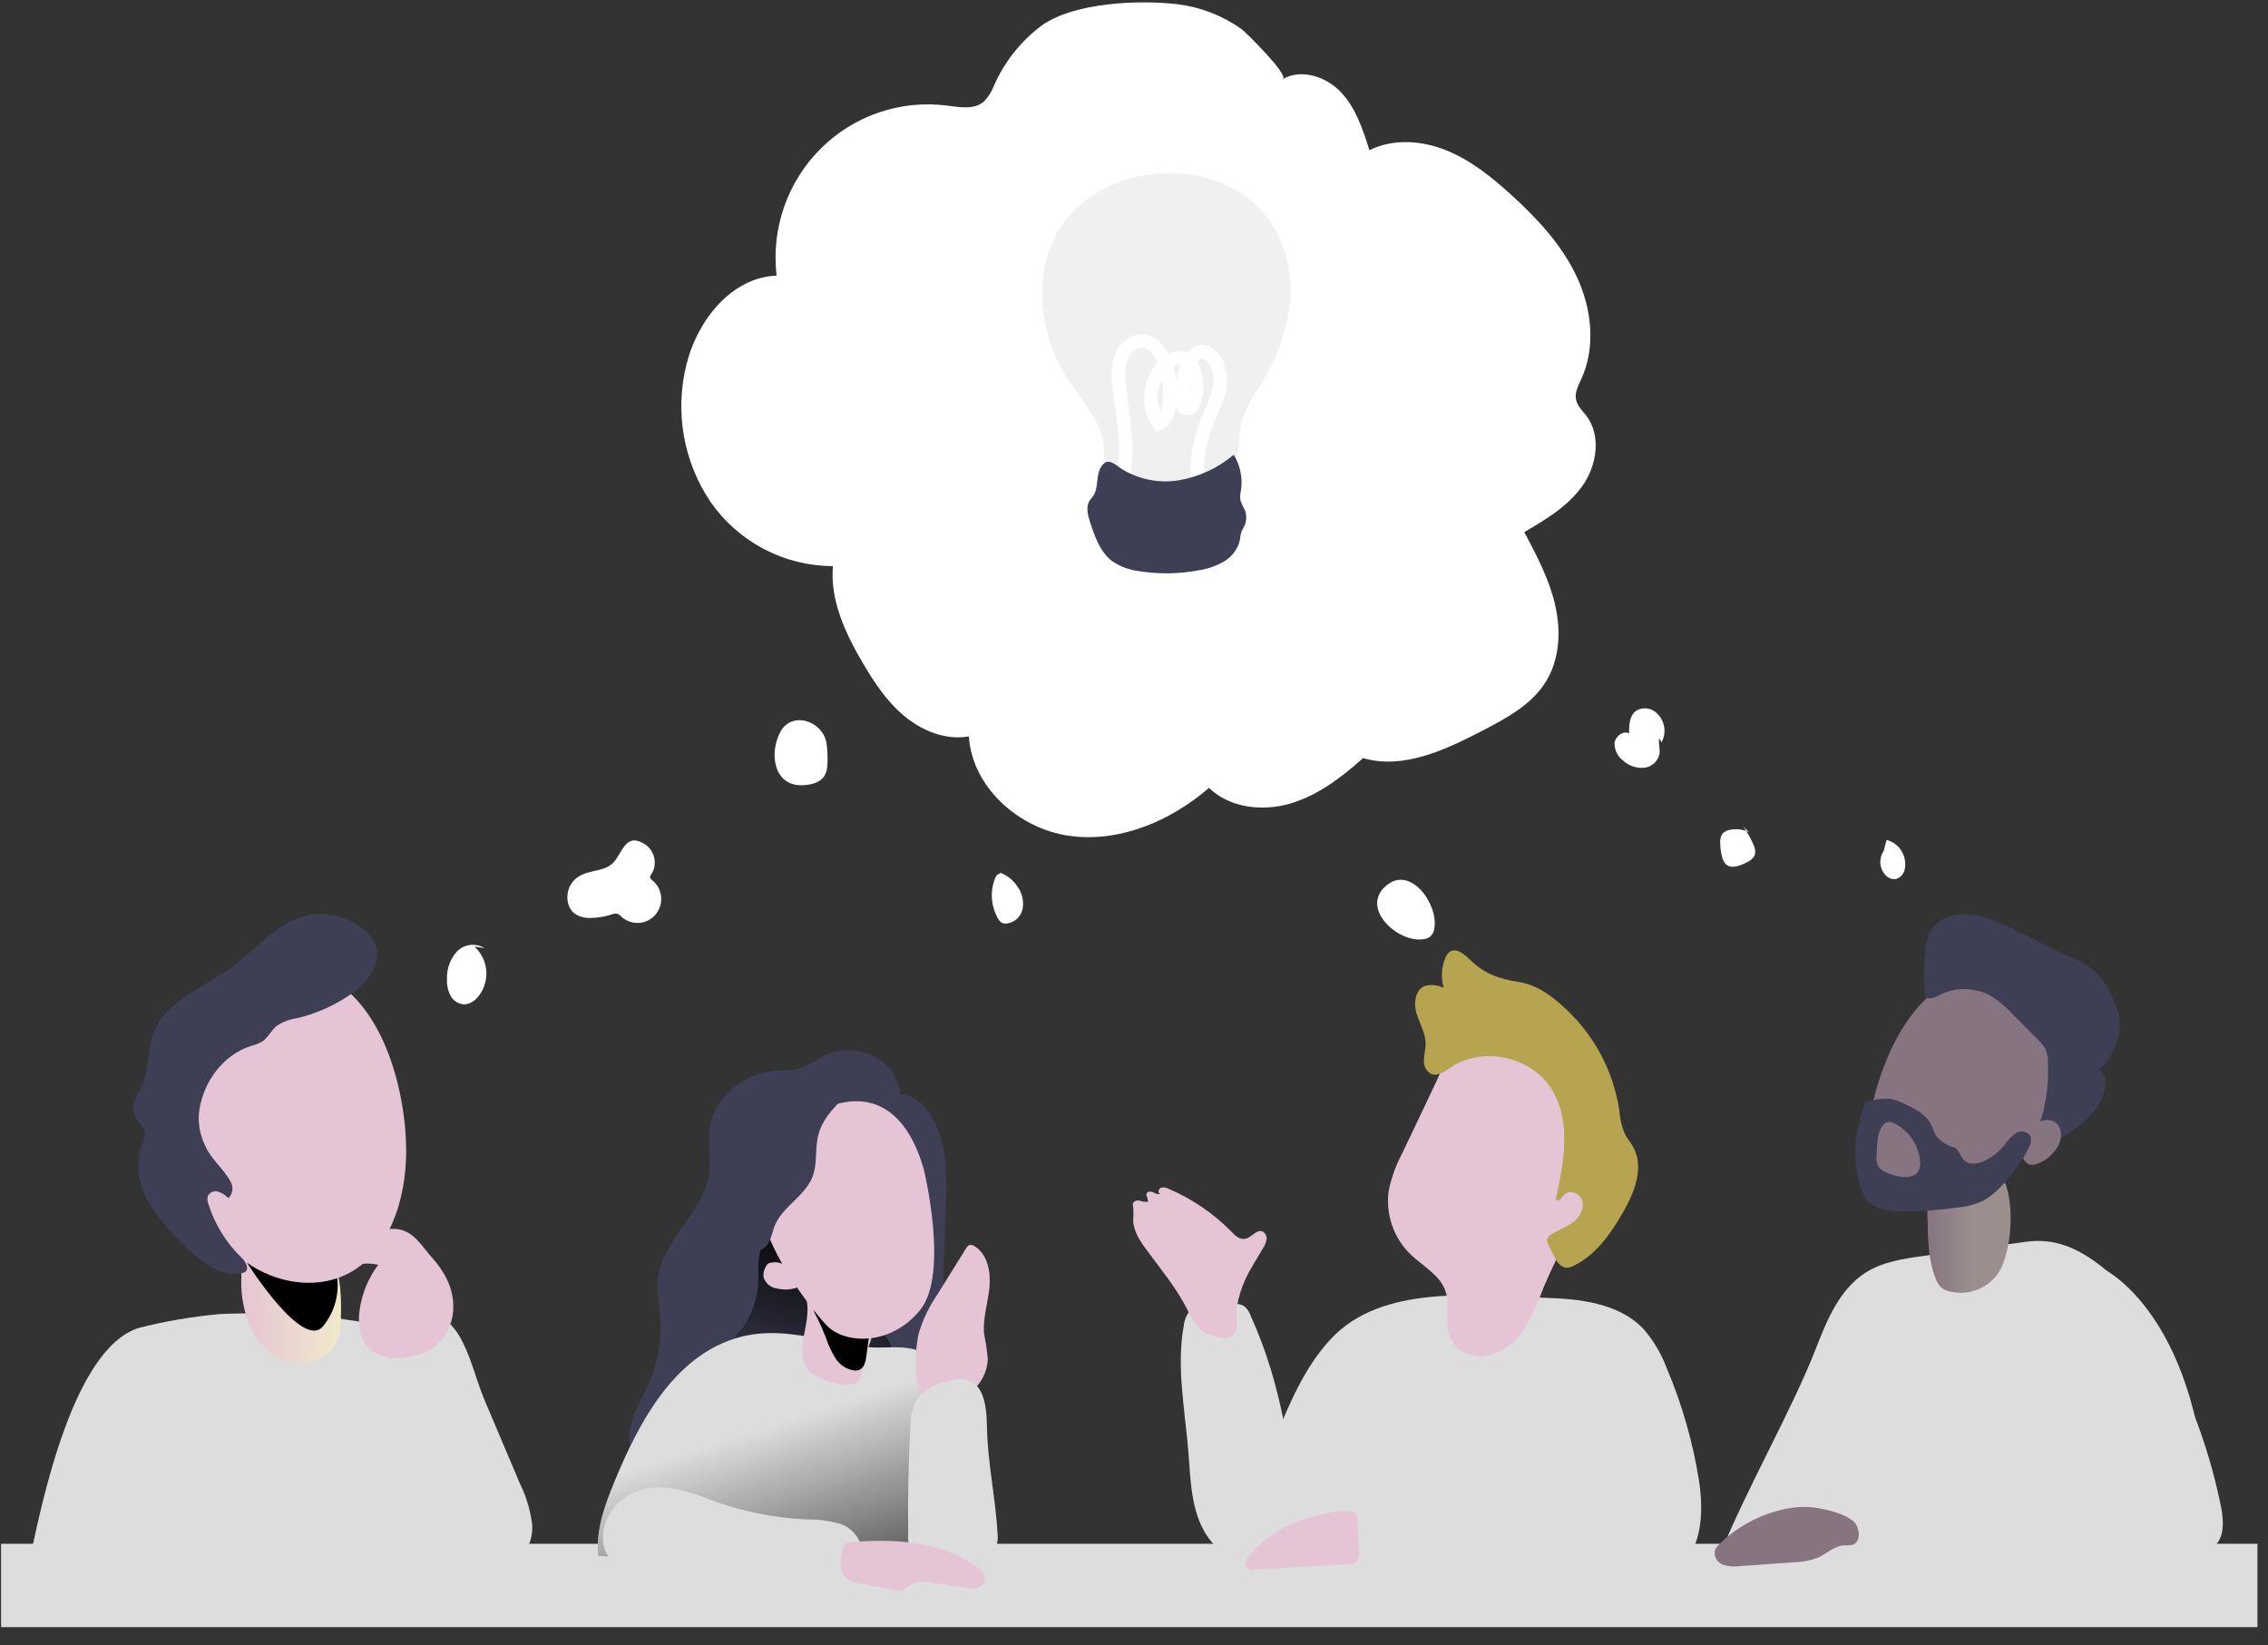 <svg width="131" height="95" viewBox="0 0 131 95" fill="none" xmlns="http://www.w3.org/2000/svg">
<rect x="0" y="0" width="131" height="95" fill="#333333" stroke="none"/>
<g clip-path="url(#clip0)">
<path d="M54.621 67.251C54.799 70.111 54.314 72.99 54.578 75.843C54.67 76.771 54.839 77.741 54.532 78.626C54.248 79.384 53.688 80.005 52.966 80.363C51.286 81.229 49.103 80.672 47.792 79.296C46.48 77.921 45.949 75.939 46.057 74.041C46.164 72.142 46.821 70.331 47.607 68.599C48.314 67.054 49.505 64.002 51.252 63.344C53.509 62.515 54.523 65.632 54.621 67.251Z" fill="#3E3E54"/>
<path d="M51.639 62.073C50.936 60.793 48.992 60.258 47.589 60.96C47.173 61.223 46.739 61.457 46.29 61.659C45.762 61.838 45.188 61.792 44.635 61.847C42.857 62.033 41.282 63.427 41.015 65.047C40.864 65.975 41.098 66.902 40.95 67.83C40.603 70.019 38.23 71.669 37.99 73.868C37.913 74.582 38.073 75.293 38.134 76.004C38.242 77.339 38.012 78.681 37.465 79.902C37.075 80.777 36.525 81.612 36.381 82.543C36.096 84.397 37.64 86.178 39.575 86.747C41.509 87.316 43.683 86.868 45.516 85.993C47.537 85.028 49.336 83.448 49.944 81.448C50.896 78.329 48.805 75.011 49.745 71.889C50.005 71.163 50.313 70.456 50.666 69.771C51.587 67.743 52.775 64.147 51.639 62.073Z" fill="#3E3E54"/>
<path d="M43.803 73.973C43.824 73.129 43.692 72.118 44.331 71.583C44.385 71.531 44.454 71.498 44.528 71.487C44.599 71.49 44.669 71.513 44.73 71.552C45.428 71.937 46.052 72.445 46.573 73.051C47.211 73.796 47.709 74.699 48.532 75.216C48.863 75.429 49.235 75.571 49.579 75.757C50.29 76.143 50.887 76.712 51.311 77.404C51.373 77.487 51.417 77.581 51.442 77.682C51.467 77.782 51.471 77.886 51.455 77.989C51.378 78.251 51.077 78.366 50.81 78.418C50.041 78.549 49.261 78.591 48.483 78.542C47.422 78.513 46.363 78.47 45.304 78.412C44.622 78.399 43.943 78.309 43.281 78.143C42.998 78.063 42.479 77.865 42.409 77.525C42.338 77.185 42.802 76.839 42.989 76.551C43.489 75.782 43.771 74.891 43.803 73.973V73.973Z" fill="url(#paint0_linear)"/>
<path d="M130.392 89.156H0.061V93.969H130.392V89.156Z" fill="#DDDDDD"/>
<path d="M130.392 89.156H0.061V91.697H130.392V89.156Z" fill="url(#paint1_linear)"/>
<path d="M54.989 81.767L55.981 90.043C48.841 90.411 41.686 90.349 34.554 89.857C34.394 88.37 34.938 86.905 35.506 85.529C36.918 82.104 38.902 78.437 42.412 77.315C45.096 76.455 47.451 77.528 50.089 77.794C51.397 77.927 52.831 77.485 53.865 78.533C54.658 79.337 54.857 80.678 54.989 81.767Z" fill="#DDDDDD"/>
<path d="M54.989 81.767L55.981 90.043C48.841 90.411 41.686 90.349 34.554 89.857C34.394 88.37 34.938 86.905 35.506 85.529C36.918 82.104 38.902 78.437 42.412 77.315C45.096 76.455 47.451 77.528 50.089 77.794C51.397 77.927 52.831 77.485 53.865 78.533C54.658 79.337 54.857 80.678 54.989 81.767Z" fill="url(#paint2_linear)"/>
<path d="M23.481 76.876C24.317 77.077 25.173 77.321 25.846 77.859C26.364 78.311 26.797 78.853 27.123 79.46C28.765 82.227 29.811 85.31 30.194 88.509C30.248 88.769 30.226 89.038 30.132 89.285C29.902 89.755 29.27 89.814 28.747 89.808L4.52 89.545L1.784 89.718C2.398 86.973 4.185 77.865 8.033 76.684C9.575 76.295 11.145 76.028 12.728 75.886C14.376 75.818 16.026 75.841 17.672 75.954C19.629 76.106 21.572 76.414 23.481 76.876V76.876Z" fill="#DDDDDD"/>
<path d="M23.481 76.876C24.317 77.077 25.173 77.321 25.846 77.859C26.364 78.311 26.797 78.853 27.123 79.46C28.765 82.227 29.811 85.31 30.194 88.509C30.248 88.769 30.226 89.038 30.132 89.285C29.902 89.755 29.27 89.814 28.747 89.808L4.52 89.545L1.784 89.718C2.398 86.973 4.185 77.865 8.033 76.684C9.575 76.295 11.145 76.028 12.728 75.886C14.376 75.818 16.026 75.841 17.672 75.954C19.629 76.106 21.572 76.414 23.481 76.876V76.876Z" fill="url(#paint3_linear)"/>
<path d="M19.692 76.084C19.7 76.489 19.648 76.892 19.539 77.281C19.201 78.292 18.034 78.879 16.987 78.725C16.465 78.624 15.973 78.403 15.551 78.078C15.128 77.752 14.787 77.332 14.555 76.851C14.1 75.887 13.889 74.825 13.941 73.759C13.909 73.275 14.03 72.794 14.288 72.384C14.462 72.189 14.674 72.034 14.912 71.927C15.149 71.821 15.406 71.765 15.666 71.765C16.6 71.708 17.52 72.018 18.23 72.631C18.577 72.94 19.253 73.194 19.459 73.528C19.71 73.988 19.714 75.522 19.692 76.084Z" fill="url(#paint4_linear)"/>
<path d="M14.269 72.928C14.269 72.928 17.494 78.038 18.666 76.585C19.01 76.161 19.258 75.666 19.391 75.135C19.525 74.604 19.542 74.05 19.44 73.512L14.269 72.928Z" fill="url(#paint5_linear)"/>
<path d="M26.002 76.471L24.089 77.788C23.941 77.878 23.807 77.989 23.69 78.118C23.525 78.359 23.42 78.636 23.383 78.925C22.781 81.875 22.496 84.88 22.532 87.891C22.515 88.207 22.562 88.522 22.671 88.819C22.846 89.163 23.134 89.435 23.487 89.588C24.191 89.931 24.998 89.959 25.778 89.981L28.876 90.064C29.187 90.092 29.5 90.059 29.798 89.966C30.513 89.687 30.793 88.794 30.737 88.024C30.634 87.213 30.397 86.426 30.037 85.693L27.931 80.722C27.421 79.488 26.979 77.401 26.002 76.471Z" fill="#DDDDDD"/>
<path d="M46.557 87.749C47.178 87.738 47.797 87.81 48.4 87.962C48.699 88.041 48.975 88.192 49.204 88.402C49.433 88.612 49.608 88.875 49.714 89.168C49.944 89.996 49.342 90.871 48.572 91.239C47.801 91.607 46.913 91.595 46.06 91.576L39.181 91.412C38.381 91.431 37.582 91.336 36.808 91.131C36.421 91.025 36.061 90.839 35.75 90.584C35.439 90.33 35.184 90.013 35.002 89.653C34.505 88.534 35.104 87.137 36.129 86.472C37.686 85.467 39.344 85.971 40.91 86.565C42.719 87.256 44.625 87.656 46.557 87.749V87.749Z" fill="#DDDDDD"/>
<path d="M99.314 89.885C100.681 86.348 103.527 81.399 104.893 77.862C105.532 76.211 106.257 74.461 107.746 73.503C108.75 72.86 109.969 72.686 111.151 72.526L117.032 71.713C118.61 71.499 119.878 72.022 121.162 72.971C122.445 73.92 123.403 75.253 124.232 76.625C126.156 79.799 127.521 83.282 128.267 86.923C128.43 87.727 128.525 88.683 127.945 89.261C127.524 89.684 126.873 89.761 126.277 89.792C117.769 90.278 107.85 89.437 99.314 89.885Z" fill="#DDDDDD"/>
<path d="M99.314 89.885C100.681 86.348 103.527 81.399 104.893 77.862C105.532 76.211 106.257 74.461 107.746 73.503C108.75 72.86 109.969 72.686 111.151 72.526L117.032 71.713C118.61 71.499 119.878 72.022 121.162 72.971C122.445 73.92 123.403 75.253 124.232 76.625C126.156 79.799 127.521 83.282 128.267 86.923C128.43 87.727 128.525 88.683 127.945 89.261C127.524 89.684 126.873 89.761 126.277 89.792C117.769 90.278 107.85 89.437 99.314 89.885Z" fill="url(#paint6_linear)"/>
<path d="M115.361 73.608C115.04 74.034 114.599 74.353 114.095 74.523C113.591 74.693 113.048 74.706 112.536 74.56C112.378 74.519 112.232 74.443 112.106 74.337C111.99 74.217 111.899 74.074 111.839 73.917C111.376 72.835 111.354 71.623 111.336 70.445C111.295 69.967 111.36 69.485 111.526 69.035C112.1 67.774 114.812 66.506 115.684 68.046C116.418 69.344 116.221 72.424 115.361 73.608Z" fill="url(#paint7_linear)"/>
<path d="M27.968 54.749C27.721 54.599 27.432 54.537 27.147 54.574C26.861 54.61 26.596 54.743 26.395 54.95C26.005 55.381 25.797 55.95 25.818 56.533C25.798 56.873 25.871 57.212 26.03 57.513C26.112 57.661 26.232 57.785 26.377 57.872C26.522 57.958 26.687 58.004 26.856 58.005C27.111 57.973 27.348 57.853 27.525 57.664C27.716 57.461 27.864 57.222 27.961 56.96C28.058 56.699 28.103 56.42 28.092 56.141C28.081 55.862 28.014 55.588 27.896 55.335C27.779 55.082 27.612 54.856 27.406 54.669" fill="white"/>
<path d="M33.003 51.03C32.632 51.589 32.696 52.467 33.28 52.82C33.562 52.972 33.882 53.038 34.201 53.011C34.576 52.999 34.948 52.934 35.306 52.82C35.416 52.77 35.537 52.753 35.656 52.77C35.761 52.816 35.853 52.884 35.927 52.971C36.203 53.209 36.563 53.327 36.926 53.298C37.289 53.27 37.626 53.097 37.863 52.818C38.099 52.539 38.216 52.178 38.188 51.812C38.159 51.446 37.988 51.107 37.711 50.869C37.634 50.807 37.539 50.733 37.551 50.634C37.56 50.582 37.584 50.534 37.619 50.495C37.792 50.226 37.856 49.901 37.799 49.587C37.742 49.272 37.568 48.99 37.312 48.801C36.206 48.028 35.985 49.125 35.506 49.728C34.886 50.517 33.648 50.071 33.003 51.03Z" fill="white"/>
<path d="M46.438 45.344C46.889 45.313 47.386 45.19 47.623 44.803C47.736 44.589 47.794 44.35 47.792 44.108C47.812 43.719 47.796 43.33 47.742 42.945C47.561 41.647 45.737 41.016 45.068 42.278C44.399 43.539 44.703 45.468 46.438 45.344Z" fill="white"/>
<path d="M57.802 50.492C57.691 50.405 57.547 50.551 57.495 50.677C57.335 51.06 57.266 51.475 57.294 51.89C57.322 52.304 57.445 52.706 57.655 53.064C57.7 53.149 57.764 53.222 57.842 53.277C57.921 53.321 58.01 53.342 58.1 53.339C58.33 53.322 58.548 53.231 58.721 53.079C58.895 52.927 59.016 52.722 59.064 52.495C59.105 52.267 59.099 52.033 59.047 51.807C58.994 51.582 58.895 51.37 58.757 51.184C58.509 50.811 58.147 50.53 57.725 50.384" fill="white"/>
<path d="M82.195 54.242C82.366 54.237 82.529 54.167 82.65 54.046C82.772 53.925 82.843 53.762 82.849 53.59C83.089 52.223 81.437 49.88 80.009 51.197C78.581 52.514 80.783 54.458 82.195 54.242Z" fill="white"/>
<path d="M95.967 42.877C96.126 42.591 96.179 42.257 96.115 41.935C96.052 41.613 95.876 41.325 95.62 41.121C95.462 40.994 95.268 40.919 95.065 40.907C94.863 40.895 94.662 40.948 94.49 41.056C94.115 41.338 94.091 41.882 94.1 42.352C93.744 42.179 93.296 42.525 93.256 42.92C93.254 43.121 93.3 43.318 93.39 43.497C93.48 43.675 93.612 43.828 93.775 43.944C93.937 44.088 94.127 44.197 94.333 44.266C94.539 44.334 94.756 44.359 94.972 44.34C95.187 44.315 95.388 44.223 95.547 44.076C95.707 43.928 95.815 43.734 95.856 43.52C95.893 43.227 95.777 42.924 95.835 42.633" fill="white"/>
<path d="M101.028 48.062C100.674 47.889 100.272 47.843 99.888 47.932C99.738 47.957 99.6 48.031 99.495 48.142C99.393 48.293 99.345 48.474 99.36 48.656C99.36 48.927 99.394 49.197 99.462 49.459C99.493 49.639 99.58 49.805 99.71 49.932C99.996 50.17 100.423 50.025 100.76 49.87C101.021 49.75 101.316 49.592 101.374 49.308C101.399 49.129 101.367 48.947 101.282 48.788C101.128 48.419 100.93 48.069 100.693 47.746" fill="white"/>
<path d="M108.802 49.144C108.66 49.352 108.592 49.603 108.61 49.855C108.627 50.107 108.728 50.346 108.898 50.532C108.973 50.619 109.068 50.686 109.175 50.727C109.283 50.768 109.398 50.782 109.512 50.767C109.647 50.724 109.767 50.643 109.859 50.533C109.95 50.424 110.009 50.29 110.028 50.149C110.087 49.791 110.011 49.425 109.816 49.12C109.621 48.816 109.319 48.596 108.971 48.504" fill="white"/>
<path d="M60.209 1.444C58.971 2.356 57.998 3.585 57.387 5.002C57.263 5.324 57.073 5.616 56.832 5.861C56.276 6.35 55.438 6.192 54.707 6.1C53.381 5.927 52.034 6.062 50.768 6.493C49.502 6.924 48.35 7.64 47.4 8.587C46.45 9.534 45.727 10.686 45.286 11.957C44.846 13.227 44.699 14.582 44.856 15.918C42.261 16.014 40.29 18.485 39.657 21.02C39.314 22.373 39.261 23.784 39.5 25.16C39.74 26.536 40.268 27.844 41.048 28.999C41.846 30.139 42.904 31.07 44.133 31.713C45.362 32.356 46.726 32.692 48.111 32.694C47.936 34.663 48.823 36.561 49.818 38.258C50.491 39.408 51.24 40.543 52.275 41.387C53.31 42.231 54.654 42.76 55.96 42.528C56.156 45.474 58.852 47.858 61.754 48.269C64.656 48.68 67.606 47.422 69.833 45.502C71.033 46.664 72.919 46.875 74.519 46.408C76.118 45.941 77.485 44.893 78.731 43.783C81.065 44.457 83.491 43.304 85.65 42.185C87.022 41.471 88.459 40.701 89.279 39.384C90.099 38.067 90.167 36.434 89.826 34.944C89.485 33.454 88.76 32.081 88.045 30.73C89.288 30.001 90.569 29.237 91.404 28.056C92.239 26.875 92.5 25.153 91.625 24.006C91.401 23.712 91.109 23.45 91.032 23.079C90.944 22.667 91.168 22.262 91.34 21.882C92.187 20.027 91.935 17.804 91.066 15.962C90.197 14.119 88.776 12.601 87.271 11.235C86.141 10.211 84.931 9.241 83.522 8.675C82.112 8.109 80.451 7.995 79.1 8.675C78.722 7.485 78.32 6.251 77.469 5.342C76.619 4.433 75.182 3.945 74.092 4.566C74.472 4.347 71.958 1.858 71.703 1.675C70.61 0.901 69.344 0.409 68.018 0.244C65.786 -0.013 62.113 0.13 60.209 1.444Z" fill="white"/>
<path d="M76.843 77.355C75.338 78.981 74.466 81.086 73.622 83.139L71.221 89.013C71.142 89.147 71.093 89.297 71.079 89.452C71.065 89.607 71.085 89.764 71.138 89.91C71.23 90.025 71.345 90.12 71.477 90.187C71.608 90.253 71.752 90.291 71.899 90.296C73.129 90.483 74.367 90.607 75.609 90.667C81.858 91.061 88.114 91.205 94.376 91.1C95.126 91.1 95.912 91.063 96.575 90.723C98.301 89.842 98.439 87.427 98.132 85.504C97.778 83.272 97.153 81.091 96.271 79.012C95.962 78.185 95.509 77.421 94.932 76.755C93.501 75.246 91.226 75.005 89.156 74.947C85.192 74.823 79.809 74.143 76.843 77.355Z" fill="#DDDDDD"/>
<path d="M72.246 76.01C72.177 75.776 72.036 75.569 71.844 75.419C71.677 75.333 71.491 75.291 71.304 75.296C70.758 75.272 70.212 75.292 69.67 75.355C69.323 75.366 68.989 75.493 68.721 75.716C68.526 75.951 68.407 76.24 68.377 76.545C67.938 78.941 68.442 81.392 68.638 83.819C68.77 85.473 68.786 87.22 69.673 88.63C70.073 89.246 70.619 89.751 71.263 90.1C71.907 90.448 72.627 90.628 73.358 90.624C73.972 90.624 74.678 90.395 74.915 89.823C75.008 89.534 75.034 89.228 74.992 88.927C74.706 84.571 74.082 80.017 72.246 76.01Z" fill="#DDDDDD"/>
<path d="M71.936 73.877C72.228 73.243 72.621 72.665 72.968 72.059C73.067 71.909 73.131 71.739 73.155 71.561C73.166 71.472 73.149 71.381 73.107 71.301C73.065 71.221 72.999 71.157 72.919 71.116C72.572 70.983 72.305 71.465 71.933 71.54C71.562 71.614 71.319 71.326 71.079 71.082C70.053 70.051 68.84 69.228 67.505 68.658C67.438 68.617 67.363 68.59 67.284 68.579C67.206 68.569 67.127 68.575 67.051 68.596C66.903 68.658 66.864 68.906 67.014 68.961C66.871 68.971 66.729 68.934 66.609 68.856C66.477 68.8 66.286 68.797 66.228 68.927C66.169 69.057 66.341 69.236 66.299 69.409C66.138 69.416 65.977 69.392 65.826 69.338C65.669 69.307 65.463 69.36 65.433 69.521C65.428 69.581 65.434 69.642 65.451 69.7C65.472 69.943 65.472 70.187 65.451 70.43C65.451 71.076 65.841 71.666 66.222 72.176C67.032 73.286 67.923 74.341 68.552 75.577C68.72 75.965 68.939 76.327 69.203 76.656C69.584 77.061 70.99 77.645 71.353 76.934C71.528 76.6 71.383 75.868 71.445 75.475C71.536 74.922 71.701 74.385 71.936 73.877V73.877Z" fill="url(#paint8_linear)"/>
<path d="M90.987 83.699C91.109 84.299 91.128 84.985 90.741 85.461C90.354 85.937 89.635 86.052 89.003 86.079C85.932 86.24 82.782 85.708 79.791 86.413C79.359 86.471 78.961 86.677 78.664 86.998C78.357 87.415 78.397 87.99 78.458 88.509L78.716 90.729L75.716 90.179C75.637 90.176 75.56 90.157 75.489 90.123C75.417 90.089 75.354 90.04 75.301 89.981C75.249 89.921 75.209 89.852 75.185 89.776C75.16 89.701 75.151 89.621 75.157 89.542C74.918 88.385 74.815 87.205 74.85 86.024C74.89 84.842 75.348 83.713 76.143 82.843C76.865 82.125 77.844 81.745 78.817 81.464C81.136 80.799 83.559 80.601 85.96 80.406C87.001 80.323 88.724 80.097 89.623 80.802C90.354 81.371 90.802 82.808 90.987 83.699Z" fill="url(#paint9_linear)"/>
<path d="M119.384 82.413C119.077 82.904 118.374 82.948 117.787 82.948C115.215 82.959 112.652 83.242 110.138 83.792C109.211 83.953 108.317 84.266 107.491 84.719C107.08 84.947 106.719 85.256 106.43 85.627C106.14 85.999 105.929 86.427 105.809 86.883C105.615 87.811 106.011 88.88 106.853 89.298C107.374 89.505 107.937 89.588 108.495 89.539L125.215 89.356C125.598 89.379 125.981 89.323 126.342 89.193C127.171 88.825 127.527 87.78 127.478 86.868C126.907 75.945 121.46 72.835 120.554 72.974C119.829 73.082 119.709 78.718 119.507 79.525C119.276 80.44 119.961 81.519 119.384 82.413Z" fill="#DDDDDD"/>
<path d="M104.933 87.084C104.253 86.987 103.56 87.024 102.894 87.195C101.548 87.517 100.313 88.198 99.32 89.168C99.204 89.268 99.112 89.394 99.053 89.536C99.019 89.703 99.044 89.876 99.125 90.026C99.206 90.175 99.337 90.291 99.495 90.352C99.815 90.465 100.158 90.497 100.493 90.445L103.634 90.222C104.098 90.216 104.558 90.128 104.992 89.962C105.511 89.731 105.953 89.27 106.527 89.245C106.694 89.26 106.861 89.249 107.024 89.211C107.525 89.023 107.396 88.213 107.11 87.913C106.674 87.455 105.526 87.171 104.933 87.084Z" fill="url(#paint10_linear)"/>
<path d="M23.46 66.485C23.46 69.289 22.474 72.433 19.953 73.626C18.141 74.483 15.909 74.078 14.269 72.928C12.63 71.778 11.527 69.978 10.852 68.083C10.075 65.9 9.814 63.48 10.468 61.257C11.122 59.034 12.78 57.055 14.973 56.35C21.08 54.4 23.466 61.85 23.46 66.485Z" fill="url(#paint11_linear)"/>
<path d="M14.5 60.407C14.713 60.352 14.919 60.274 15.114 60.172C15.47 59.946 15.654 59.523 15.98 59.244C16.34 59.009 16.748 58.857 17.174 58.799C18.291 58.533 19.349 58.058 20.291 57.398C21.212 56.752 22.072 55.667 21.709 54.616C21.563 54.242 21.318 53.914 21 53.67C20.521 53.278 19.957 53.006 19.353 52.876C18.749 52.746 18.124 52.762 17.527 52.922C15.894 53.386 14.764 54.851 13.397 55.853C11.782 57.031 9.608 57.763 8.88 59.634C8.487 60.648 8.616 61.823 8.156 62.809C7.935 63.282 7.569 63.767 7.713 64.271C7.846 64.719 8.355 65.016 8.374 65.483C8.359 65.706 8.297 65.923 8.193 66.12C7.79 67.134 8.002 68.315 8.5 69.283C9.049 70.228 9.738 71.083 10.541 71.821C11.463 72.748 12.648 73.772 13.947 73.534C14.024 73.523 14.097 73.496 14.162 73.453C14.426 73.252 14.162 72.835 13.931 72.612C13.051 71.759 12.398 70.695 12.034 69.521C11.977 69.382 11.965 69.228 12 69.082C12.052 68.974 12.141 68.888 12.25 68.84C12.359 68.791 12.482 68.784 12.596 68.819C12.823 68.894 13.028 69.024 13.195 69.196C13.32 69.072 13.399 68.908 13.42 68.732C13.441 68.556 13.401 68.379 13.308 68.228C12.9 67.459 12.203 66.992 11.844 66.145C11.525 65.505 11.411 64.781 11.518 64.073C11.785 62.438 12.891 60.917 14.5 60.407Z" fill="#3E3E54"/>
<path d="M22.913 70.977C22.099 70.919 21.293 71.168 20.65 71.676C20.361 71.883 20.061 72.21 20.168 72.554C20.236 72.694 20.345 72.81 20.48 72.887C20.614 72.964 20.769 72.999 20.923 72.986C21.232 72.956 21.543 72.976 21.845 73.045C21.286 73.792 20.92 74.666 20.779 75.59C20.644 76.489 20.779 77.54 21.531 78.063C22.064 78.379 22.689 78.498 23.3 78.4C23.789 78.372 24.267 78.249 24.709 78.038C25.18 77.766 25.567 77.368 25.826 76.889C26.086 76.409 26.209 75.866 26.18 75.321C26.143 74.266 25.618 73.37 24.934 72.606C24.329 71.935 23.905 71.094 22.913 70.977Z" fill="url(#paint12_linear)"/>
<path d="M80.982 66.627C80.624 67.299 80.365 68.019 80.212 68.766C80.118 69.44 80.185 70.126 80.408 70.768C80.63 71.41 81.002 71.99 81.492 72.458C82.207 73.141 83.19 73.645 83.5 74.588C83.783 75.45 83.402 76.443 83.767 77.284C84.133 78.125 85.131 78.471 85.99 78.288C86.846 78.057 87.58 77.504 88.042 76.743C88.489 75.98 88.864 75.177 89.162 74.344C89.614 73.255 90.14 72.199 90.738 71.184C91.183 70.492 91.578 69.769 91.92 69.02C92.267 68.128 92.448 67.18 92.454 66.222C92.497 64.008 91.696 61.674 89.924 60.363C89.111 59.774 88.132 59.461 87.129 59.47C86.127 59.479 85.154 59.809 84.351 60.413C83.531 61.031 83.251 61.857 82.816 62.772C82.203 64.05 81.592 65.335 80.982 66.627Z" fill="url(#paint13_linear)"/>
<path d="M84.83 55.352C84.523 55.064 84.105 54.734 83.755 54.956C83.627 55.05 83.53 55.182 83.479 55.333C83.255 55.878 83.224 56.484 83.39 57.049C83.046 56.879 82.653 56.842 82.284 56.944C81.728 57.182 81.642 57.958 81.821 58.539C81.999 59.121 82.343 59.665 82.346 60.271C82.346 60.58 82.254 60.889 82.247 61.217C82.232 61.375 82.263 61.535 82.334 61.676C82.406 61.818 82.517 61.937 82.653 62.017C83.03 62.187 83.436 61.888 83.78 61.653C85.604 60.416 88.386 60.988 89.586 62.852C90.787 64.716 90.335 67.119 89.859 69.267C89.979 69.453 90.207 69.171 90.351 69.004C90.658 68.649 91.321 68.939 91.413 69.403C91.436 69.639 91.392 69.876 91.288 70.089C91.184 70.301 91.023 70.48 90.824 70.606C90.443 70.884 89.989 71.042 89.596 71.295C89.541 71.322 89.493 71.359 89.454 71.405C89.414 71.451 89.384 71.504 89.365 71.561C89.354 71.663 89.374 71.765 89.424 71.855C89.55 72.147 89.694 72.43 89.853 72.705C89.905 72.823 89.981 72.929 90.076 73.015C90.17 73.102 90.282 73.168 90.403 73.209C90.582 73.224 90.761 73.183 90.916 73.091C92.172 72.473 93.025 71.264 93.729 70.046C94.432 68.828 94.994 67.372 94.309 66.197C94.174 65.965 94.002 65.761 93.87 65.526C93.677 65.076 93.562 64.594 93.532 64.104C93.184 61.862 92.093 59.804 90.437 58.264C89.654 57.535 88.822 56.898 87.762 56.718C86.562 56.524 85.736 56.255 84.83 55.352Z" fill="#B7A451"/>
<path d="M107.835 65.811C107.743 66.958 107.94 68.284 108.882 68.921C109.561 69.385 110.445 69.369 111.268 69.335C112.423 69.289 113.617 69.23 114.646 68.717C116.221 67.944 117.161 66.29 117.876 64.676C118.42 63.576 118.77 62.388 118.911 61.167C119.003 59.931 118.699 58.645 117.864 57.748C117.33 57.207 116.67 56.809 115.945 56.592C110.838 54.901 108.145 61.819 107.835 65.811Z" fill="url(#paint14_linear)"/>
<path d="M111.213 54.86C111.232 54.444 111.347 54.039 111.551 53.676C111.802 53.316 112.168 53.053 112.588 52.931C113.872 52.523 115.232 53.132 116.439 53.729L119.571 55.275C120.159 55.468 120.694 55.799 121.131 56.24C121.568 56.681 121.895 57.22 122.086 57.813C122.273 58.198 122.397 58.612 122.451 59.037C122.461 59.608 122.324 60.172 122.055 60.676C121.887 61.12 121.6 61.51 121.226 61.801C121.549 61.949 121.641 62.373 121.601 62.728C121.51 63.355 121.222 63.935 120.778 64.382C120.335 64.826 119.846 65.221 119.319 65.56L118.306 66.265C118.128 66.389 117.904 66.519 117.692 66.429C117.619 66.388 117.558 66.326 117.519 66.252C117.479 66.177 117.461 66.093 117.468 66.009C117.483 65.84 117.528 65.676 117.6 65.523C118.126 64.185 118.36 62.749 118.288 61.312C118.289 61.063 118.241 60.816 118.146 60.586C118.037 60.391 117.897 60.214 117.732 60.063L116.27 58.589C115.908 58.188 115.495 57.837 115.042 57.544C114.612 57.296 114.132 57.153 113.638 57.125C113.143 57.097 112.65 57.186 112.195 57.383C111.993 57.473 111.63 57.711 111.4 57.649C111.093 57.566 111.176 57.272 111.158 56.969C111.115 56.266 111.134 55.56 111.213 54.86V54.86Z" fill="#3E3E54"/>
<path d="M119.031 65.344C119.055 65.535 119.04 65.729 118.987 65.914C118.934 66.099 118.844 66.271 118.724 66.42C118.474 66.756 118.14 67.018 117.756 67.18C117.584 67.272 117.383 67.295 117.194 67.245C117.067 67.179 116.961 67.078 116.888 66.953C116.816 66.828 116.781 66.685 116.786 66.54C116.777 66.216 116.848 65.894 116.992 65.603C117.136 65.312 117.349 65.062 117.612 64.874C118.134 64.531 118.902 64.621 119.031 65.344Z" fill="url(#paint15_linear)"/>
<path d="M107.725 63.653C108.019 63.56 108.323 63.499 108.63 63.471C108.834 63.443 109.041 63.443 109.245 63.471C109.499 63.528 109.746 63.618 109.978 63.736C110.593 64.021 111.259 64.355 111.557 64.973C111.635 65.184 111.725 65.391 111.827 65.591C112.091 65.917 112.45 66.152 112.853 66.262C113.181 66.389 113.218 66.834 113.494 67.05C113.826 67.31 114.308 67.205 114.68 67.016C115.098 66.809 115.467 66.514 115.764 66.151C115.943 65.875 116.171 65.635 116.436 65.443C116.573 65.354 116.738 65.324 116.897 65.358C117.056 65.392 117.195 65.488 117.284 65.625C117.313 65.736 117.318 65.851 117.3 65.964C117.282 66.077 117.241 66.185 117.179 66.281C116.73 67.197 116.119 68.024 115.377 68.72C115.134 68.962 114.861 69.17 114.563 69.338C114.109 69.549 113.623 69.68 113.126 69.728C112.135 69.87 111.136 69.947 110.135 69.96C109.556 69.998 108.975 69.917 108.428 69.722C108.26 69.652 108.105 69.556 107.967 69.437C107.637 69.087 107.422 68.642 107.353 68.163C106.981 66.537 107.19 65.202 107.725 63.653Z" fill="#3E3E54"/>
<path d="M110.906 67.097C110.927 67.289 110.889 67.483 110.798 67.653C110.599 67.963 110.166 68.009 109.8 67.963C109.462 67.916 109.134 67.811 108.83 67.653C108.711 67.596 108.606 67.513 108.523 67.409C108.412 67.223 108.365 67.006 108.388 66.791C108.391 66.488 108.412 66.186 108.449 65.885C108.468 65.66 108.522 65.44 108.609 65.233C108.75 64.924 108.984 64.695 109.315 64.831C109.612 64.958 109.882 65.14 110.11 65.369C110.578 65.827 110.861 66.442 110.906 67.097Z" fill="url(#paint16_linear)"/>
<path d="M53.055 77.043C53.3 76.213 53.676 75.429 54.169 74.721L55.791 72.108C55.833 72.018 55.904 71.945 55.993 71.901C56.047 71.891 56.102 71.892 56.155 71.905C56.208 71.918 56.257 71.942 56.3 71.975C57.056 72.448 57.24 73.481 57.148 74.371C57.056 75.262 56.761 76.143 56.841 77.033C56.94 77.514 57.011 78 57.056 78.49C57.04 78.852 56.947 79.208 56.783 79.531C56.62 79.855 56.389 80.14 56.107 80.366C55.416 80.95 53.859 81.751 53.276 80.7C52.788 79.794 52.84 77.995 53.055 77.043Z" fill="url(#paint17_linear)"/>
<path d="M54.771 79.751C53.976 79.967 53.144 80.354 52.803 81.108C52.661 81.483 52.59 81.882 52.591 82.283C52.474 84.377 52.429 86.473 52.456 88.571C52.418 88.997 52.517 89.424 52.738 89.789C53.045 90.188 53.601 90.287 54.105 90.302C55.051 90.331 55.993 90.157 56.868 89.792C57.147 89.709 57.386 89.526 57.541 89.279C57.624 89.067 57.652 88.837 57.621 88.611C57.513 86.531 57.031 84.432 57.007 82.36C56.976 80.895 56.743 79.213 54.771 79.751Z" fill="#DDDDDD"/>
<path d="M49.173 89.053C49.053 89.052 48.934 89.084 48.83 89.146C48.721 89.255 48.654 89.398 48.639 89.551C48.529 90.12 48.473 90.809 48.919 91.174C49.143 91.329 49.401 91.425 49.671 91.456C50.322 91.579 50.976 91.694 51.627 91.805C51.837 91.859 52.057 91.85 52.263 91.78C52.414 91.686 52.56 91.583 52.699 91.471C52.956 91.353 53.244 91.321 53.522 91.378C54.228 91.45 54.934 91.548 55.634 91.688C55.87 91.746 56.115 91.761 56.356 91.731C56.476 91.714 56.589 91.663 56.682 91.584C56.774 91.505 56.843 91.402 56.881 91.286C56.967 90.93 56.635 90.618 56.328 90.417C54.142 88.961 51.691 88.88 49.173 89.053Z" fill="url(#paint18_linear)"/>
<path d="M46.717 79.151C47.193 79.692 48.796 80.193 49.434 79.862C49.858 79.643 49.895 78.459 50.085 78.007C50.232 77.653 50.344 77.286 50.42 76.91C50.571 76.391 50.603 75.844 50.512 75.311C50.463 75.046 50.341 74.8 50.159 74.602C49.977 74.404 49.742 74.262 49.484 74.192C48.98 74.099 45.922 73.753 46.213 74.177C47.42 75.942 45.578 77.862 46.717 79.151Z" fill="url(#paint19_linear)"/>
<path d="M47.703 77.25C47.841 77.672 48.029 78.076 48.264 78.452C48.384 78.64 48.543 78.799 48.729 78.919C48.916 79.039 49.126 79.117 49.345 79.148C49.45 79.159 49.556 79.143 49.652 79.102C49.929 78.972 50.002 78.619 50.042 78.316L50.26 76.678C50.287 76.555 50.28 76.427 50.242 76.307C50.188 76.206 50.109 76.12 50.012 76.059C49.779 75.884 49.537 75.722 49.287 75.574C48.768 75.265 48.09 74.925 47.463 75.045C47.36 75.06 47.262 75.103 47.182 75.169C47.101 75.236 47.04 75.323 47.005 75.423C46.929 75.692 47.138 75.967 47.245 76.195C47.411 76.532 47.561 76.888 47.703 77.25Z" fill="url(#paint20_linear)"/>
<path d="M53.359 67.533C53.359 67.533 54.836 73.546 53.159 75.639C51.483 77.732 48.796 77.667 47.724 76.517C46.652 75.367 42.667 70.334 44.144 67.307C45.621 64.28 51.39 60.642 53.359 67.533Z" fill="url(#paint21_linear)"/>
<path d="M47.205 65.839C47.092 66.537 47.187 67.273 46.941 67.935C46.511 69.085 45.172 69.685 44.73 70.829C44.623 71.107 44.574 71.407 44.445 71.676C44.392 71.815 44.304 71.939 44.19 72.035C44.076 72.13 43.94 72.195 43.794 72.223C43.647 72.225 43.502 72.186 43.376 72.11C43.25 72.033 43.148 71.922 43.081 71.79C42.951 71.524 42.879 71.233 42.869 70.937C42.679 68.958 42.906 66.853 44.002 65.202C44.423 64.557 44.983 64.016 45.641 63.621C46.299 63.225 47.037 62.986 47.801 62.92C48.722 62.871 49.029 63.065 48.384 63.752C47.807 64.364 47.346 64.964 47.205 65.839Z" fill="#3E3E54"/>
<path d="M44.549 72.921C44.477 72.925 44.406 72.948 44.346 72.99C44.309 73.023 44.279 73.064 44.257 73.11C44.135 73.298 44.078 73.523 44.098 73.747C44.147 73.915 44.242 74.067 44.373 74.183C44.504 74.299 44.665 74.375 44.838 74.402C45.21 74.501 45.602 74.493 45.971 74.381C46.007 74.373 46.04 74.355 46.066 74.328C46.084 74.296 46.093 74.26 46.093 74.223C46.093 74.186 46.084 74.15 46.066 74.118C45.925 73.787 45.731 73.481 45.492 73.212C45.374 73.085 45.224 72.991 45.059 72.94C44.894 72.889 44.718 72.883 44.549 72.921Z" fill="url(#paint22_linear)"/>
<path d="M72.139 89.851C71.973 90.055 71.832 90.367 72.01 90.55C72.072 90.596 72.143 90.629 72.219 90.646C72.295 90.663 72.373 90.664 72.449 90.649L77.958 90.321C78.049 90.32 78.139 90.304 78.225 90.272C78.498 90.148 78.532 89.771 78.498 89.468C78.467 88.989 78.437 88.513 78.403 88.036C78.369 87.56 78.477 87.359 77.979 87.291C77.291 87.195 76.425 87.421 75.768 87.6C74.358 87.959 73.091 88.744 72.139 89.851V89.851Z" fill="url(#paint23_linear)"/>
<path opacity="0.43" d="M61.646 21.851C59.804 19.007 59.565 14.889 61.837 12.369C62.915 11.231 64.321 10.462 65.856 10.171C68.528 9.608 71.586 10.397 73.226 12.589C74.195 13.945 74.652 15.604 74.516 17.27C74.377 18.925 73.851 20.524 72.98 21.935C72.492 22.766 71.906 23.567 71.691 24.51C71.552 25.128 71.577 25.747 71.46 26.365C71.277 27.22 70.83 27.996 70.184 28.581C69.538 29.167 68.726 29.533 67.861 29.627C66.326 29.76 64.177 28.742 63.87 27.079C63.704 26.18 63.87 25.487 63.44 24.584C62.973 23.595 62.239 22.76 61.646 21.851Z" fill="#DDDDDD"/>
<path d="M64.868 27.577C65.215 25.87 64.868 24.114 64.656 22.386C64.549 21.815 64.574 21.227 64.729 20.667C64.926 20.123 65.442 19.653 66.013 19.696C66.664 19.749 67.097 20.398 67.309 21.02C67.567 21.785 67.646 22.599 67.539 23.4C67.481 23.824 67.324 24.303 66.925 24.464C66.558 23.918 66.406 23.255 66.5 22.603C66.594 21.951 66.926 21.358 67.431 20.939C67.641 20.756 67.912 20.659 68.19 20.667C68.638 20.717 68.927 21.18 69.034 21.622C69.16 22.132 69.144 22.667 68.988 23.168C68.954 23.316 68.874 23.449 68.761 23.549C68.702 23.593 68.628 23.615 68.554 23.609C68.48 23.603 68.411 23.571 68.359 23.518C68.319 23.445 68.3 23.363 68.304 23.28C68.254 22.315 68.304 21.242 68.97 20.544C69.069 20.42 69.208 20.337 69.363 20.308C69.49 20.297 69.618 20.326 69.728 20.392C70.358 20.763 70.564 21.604 70.45 22.327C70.336 23.051 69.974 23.706 69.707 24.386C69.276 25.486 69.085 26.666 69.145 27.846" stroke="white" stroke-width="0.78" stroke-miterlimit="10"/>
<path d="M63.166 28.61C63.096 28.724 62.998 28.817 62.93 28.919C62.706 29.293 62.835 29.772 62.973 30.189C63.243 31.009 63.547 31.88 64.232 32.403C64.716 32.731 65.273 32.934 65.853 32.993C66.984 33.169 68.137 33.148 69.262 32.931C69.775 32.853 70.269 32.678 70.717 32.415C70.94 32.283 71.135 32.106 71.289 31.896C71.443 31.687 71.553 31.448 71.614 31.194C71.63 31.037 71.659 30.882 71.7 30.73C71.746 30.597 71.829 30.48 71.887 30.353C71.95 30.207 71.982 30.049 71.982 29.889C71.982 29.73 71.95 29.572 71.887 29.426C71.787 29.251 71.704 29.067 71.641 28.875C71.621 28.687 71.635 28.496 71.681 28.313C71.786 27.601 71.637 26.875 71.261 26.263C70.343 27.038 69.234 27.55 68.052 27.744C66.931 27.916 65.787 27.688 64.815 27.101C64.407 26.838 63.989 26.368 63.618 26.937C63.28 27.438 63.467 28.121 63.166 28.61Z" fill="#3E3E54"/>
</g>
<defs>
<linearGradient id="paint0_linear" x1="45.922" y1="81.402" x2="48.947" y2="70.502" gradientUnits="userSpaceOnUse">
<stop stop-opacity="0"/>
<stop offset="0.99"/>
</linearGradient>
<linearGradient id="paint1_linear" x1="26.128" y1="905.954" x2="55343.7" y2="905.954" gradientUnits="userSpaceOnUse">
<stop stop-opacity="0"/>
<stop offset="0.99"/>
</linearGradient>
<linearGradient id="paint2_linear" x1="43.84" y1="82.533" x2="50.362" y2="102.686" gradientUnits="userSpaceOnUse">
<stop stop-opacity="0"/>
<stop offset="0.8"/>
</linearGradient>
<linearGradient id="paint3_linear" x1="1799.4" y1="4221.99" x2="1959.72" y2="5280.38" gradientUnits="userSpaceOnUse">
<stop stop-opacity="0"/>
<stop offset="0.8"/>
</linearGradient>
<linearGradient id="paint4_linear" x1="13.935" y1="75.246" x2="19.701" y2="75.246" gradientUnits="userSpaceOnUse">
<stop stop-color="#E5C5D5"/>
<stop offset="0.42" stop-color="#EAD4D1"/>
<stop offset="1" stop-color="#F0E9CB"/>
</linearGradient>
<linearGradient id="paint5_linear" x1="393.741" y1="1211.49" x2="403.681" y2="1060.74" gradientUnits="userSpaceOnUse">
<stop stop-opacity="0"/>
<stop offset="0.99"/>
</linearGradient>
<linearGradient id="paint6_linear" x1="11691.6" y1="5441.36" x2="11445.3" y2="6778.52" gradientUnits="userSpaceOnUse">
<stop stop-opacity="0"/>
<stop offset="0.99"/>
</linearGradient>
<linearGradient id="paint7_linear" x1="111.336" y1="71.002" x2="116.135" y2="71.002" gradientUnits="userSpaceOnUse">
<stop stop-color="#867580"/>
<stop offset="0.57" stop-color="#9B8F8E"/>
</linearGradient>
<linearGradient id="paint8_linear" x1="1858.17" y1="2432.72" x2="2052.66" y2="2432.72" gradientUnits="userSpaceOnUse">
<stop stop-color="#E5C5D5"/>
<stop offset="0.42" stop-color="#EAD4D1"/>
<stop offset="1" stop-color="#F0E9CB"/>
</linearGradient>
<linearGradient id="paint9_linear" x1="4667.13" y1="3125.55" x2="4823.38" y2="4050.56" gradientUnits="userSpaceOnUse">
<stop stop-opacity="0"/>
<stop offset="0.99"/>
</linearGradient>
<linearGradient id="paint10_linear" x1="2941.16" y1="1197.77" x2="3166.83" y2="1197.77" gradientUnits="userSpaceOnUse">
<stop stop-color="#867580"/>
<stop offset="0.57" stop-color="#9B8F8E"/>
</linearGradient>
<linearGradient id="paint11_linear" x1="702.316" y1="4505.67" x2="1283.89" y2="4505.67" gradientUnits="userSpaceOnUse">
<stop stop-color="#E5C5D5"/>
<stop offset="0.42" stop-color="#EAD4D1"/>
<stop offset="1" stop-color="#F0E9CB"/>
</linearGradient>
<linearGradient id="paint12_linear" x1="530.589" y1="2143.45" x2="649.307" y2="2143.45" gradientUnits="userSpaceOnUse">
<stop stop-color="#E5C5D5"/>
<stop offset="0.42" stop-color="#EAD4D1"/>
<stop offset="1" stop-color="#F0E9CB"/>
</linearGradient>
<linearGradient id="paint13_linear" x1="3519.84" y1="4943.36" x2="4011.74" y2="4943.36" gradientUnits="userSpaceOnUse">
<stop stop-color="#E5C5D5"/>
<stop offset="0.42" stop-color="#EAD4D1"/>
<stop offset="1" stop-color="#F0E9CB"/>
</linearGradient>
<linearGradient id="paint14_linear" x1="4219.65" y1="3171.97" x2="4622.24" y2="3171.97" gradientUnits="userSpaceOnUse">
<stop stop-color="#867580"/>
<stop offset="0.57" stop-color="#9B8F8E"/>
</linearGradient>
<linearGradient id="paint15_linear" x1="1017.54" y1="710.712" x2="1034.26" y2="710.712" gradientUnits="userSpaceOnUse">
<stop stop-color="#867580"/>
<stop offset="0.57" stop-color="#9B8F8E"/>
</linearGradient>
<linearGradient id="paint16_linear" x1="1048.96" y1="863.971" x2="1069.78" y2="863.971" gradientUnits="userSpaceOnUse">
<stop stop-color="#867580"/>
<stop offset="0.57" stop-color="#9B8F8E"/>
</linearGradient>
<linearGradient id="paint17_linear" x1="869.582" y1="2714.78" x2="929.135" y2="2714.78" gradientUnits="userSpaceOnUse">
<stop stop-color="#E5C5D5"/>
<stop offset="0.42" stop-color="#EAD4D1"/>
<stop offset="1" stop-color="#F0E9CB"/>
</linearGradient>
<linearGradient id="paint18_linear" x1="1524.11" y1="1025.91" x2="1750.27" y2="1025.91" gradientUnits="userSpaceOnUse">
<stop stop-color="#E5C5D5"/>
<stop offset="0.42" stop-color="#EAD4D1"/>
<stop offset="1" stop-color="#F0E9CB"/>
</linearGradient>
<linearGradient id="paint19_linear" x1="786.134" y1="1783.34" x2="848.393" y2="1783.34" gradientUnits="userSpaceOnUse">
<stop stop-color="#E5C5D5"/>
<stop offset="0.42" stop-color="#EAD4D1"/>
<stop offset="1" stop-color="#F0E9CB"/>
</linearGradient>
<linearGradient id="paint20_linear" x1="611.765" y1="1285.71" x2="682.952" y2="1198.19" gradientUnits="userSpaceOnUse">
<stop stop-opacity="0"/>
<stop offset="0.99"/>
</linearGradient>
<linearGradient id="paint21_linear" x1="1682.81" y1="3683.71" x2="2017.65" y2="3683.71" gradientUnits="userSpaceOnUse">
<stop stop-color="#E5C5D5"/>
<stop offset="0.42" stop-color="#EAD4D1"/>
<stop offset="1" stop-color="#F0E9CB"/>
</linearGradient>
<linearGradient id="paint22_linear" x1="369.027" y1="504.896" x2="382.063" y2="504.896" gradientUnits="userSpaceOnUse">
<stop stop-color="#E5C5D5"/>
<stop offset="0.42" stop-color="#EAD4D1"/>
<stop offset="1" stop-color="#F0E9CB"/>
</linearGradient>
<linearGradient id="paint23_linear" x1="1738.07" y1="1185.27" x2="1879.12" y2="1185.27" gradientUnits="userSpaceOnUse">
<stop stop-color="#E5C5D5"/>
<stop offset="0.42" stop-color="#EAD4D1"/>
<stop offset="1" stop-color="#F0E9CB"/>
</linearGradient>
<clipPath id="clip0">
<rect width="130.765" height="95" fill="white"/>
</clipPath>
</defs>
</svg>
